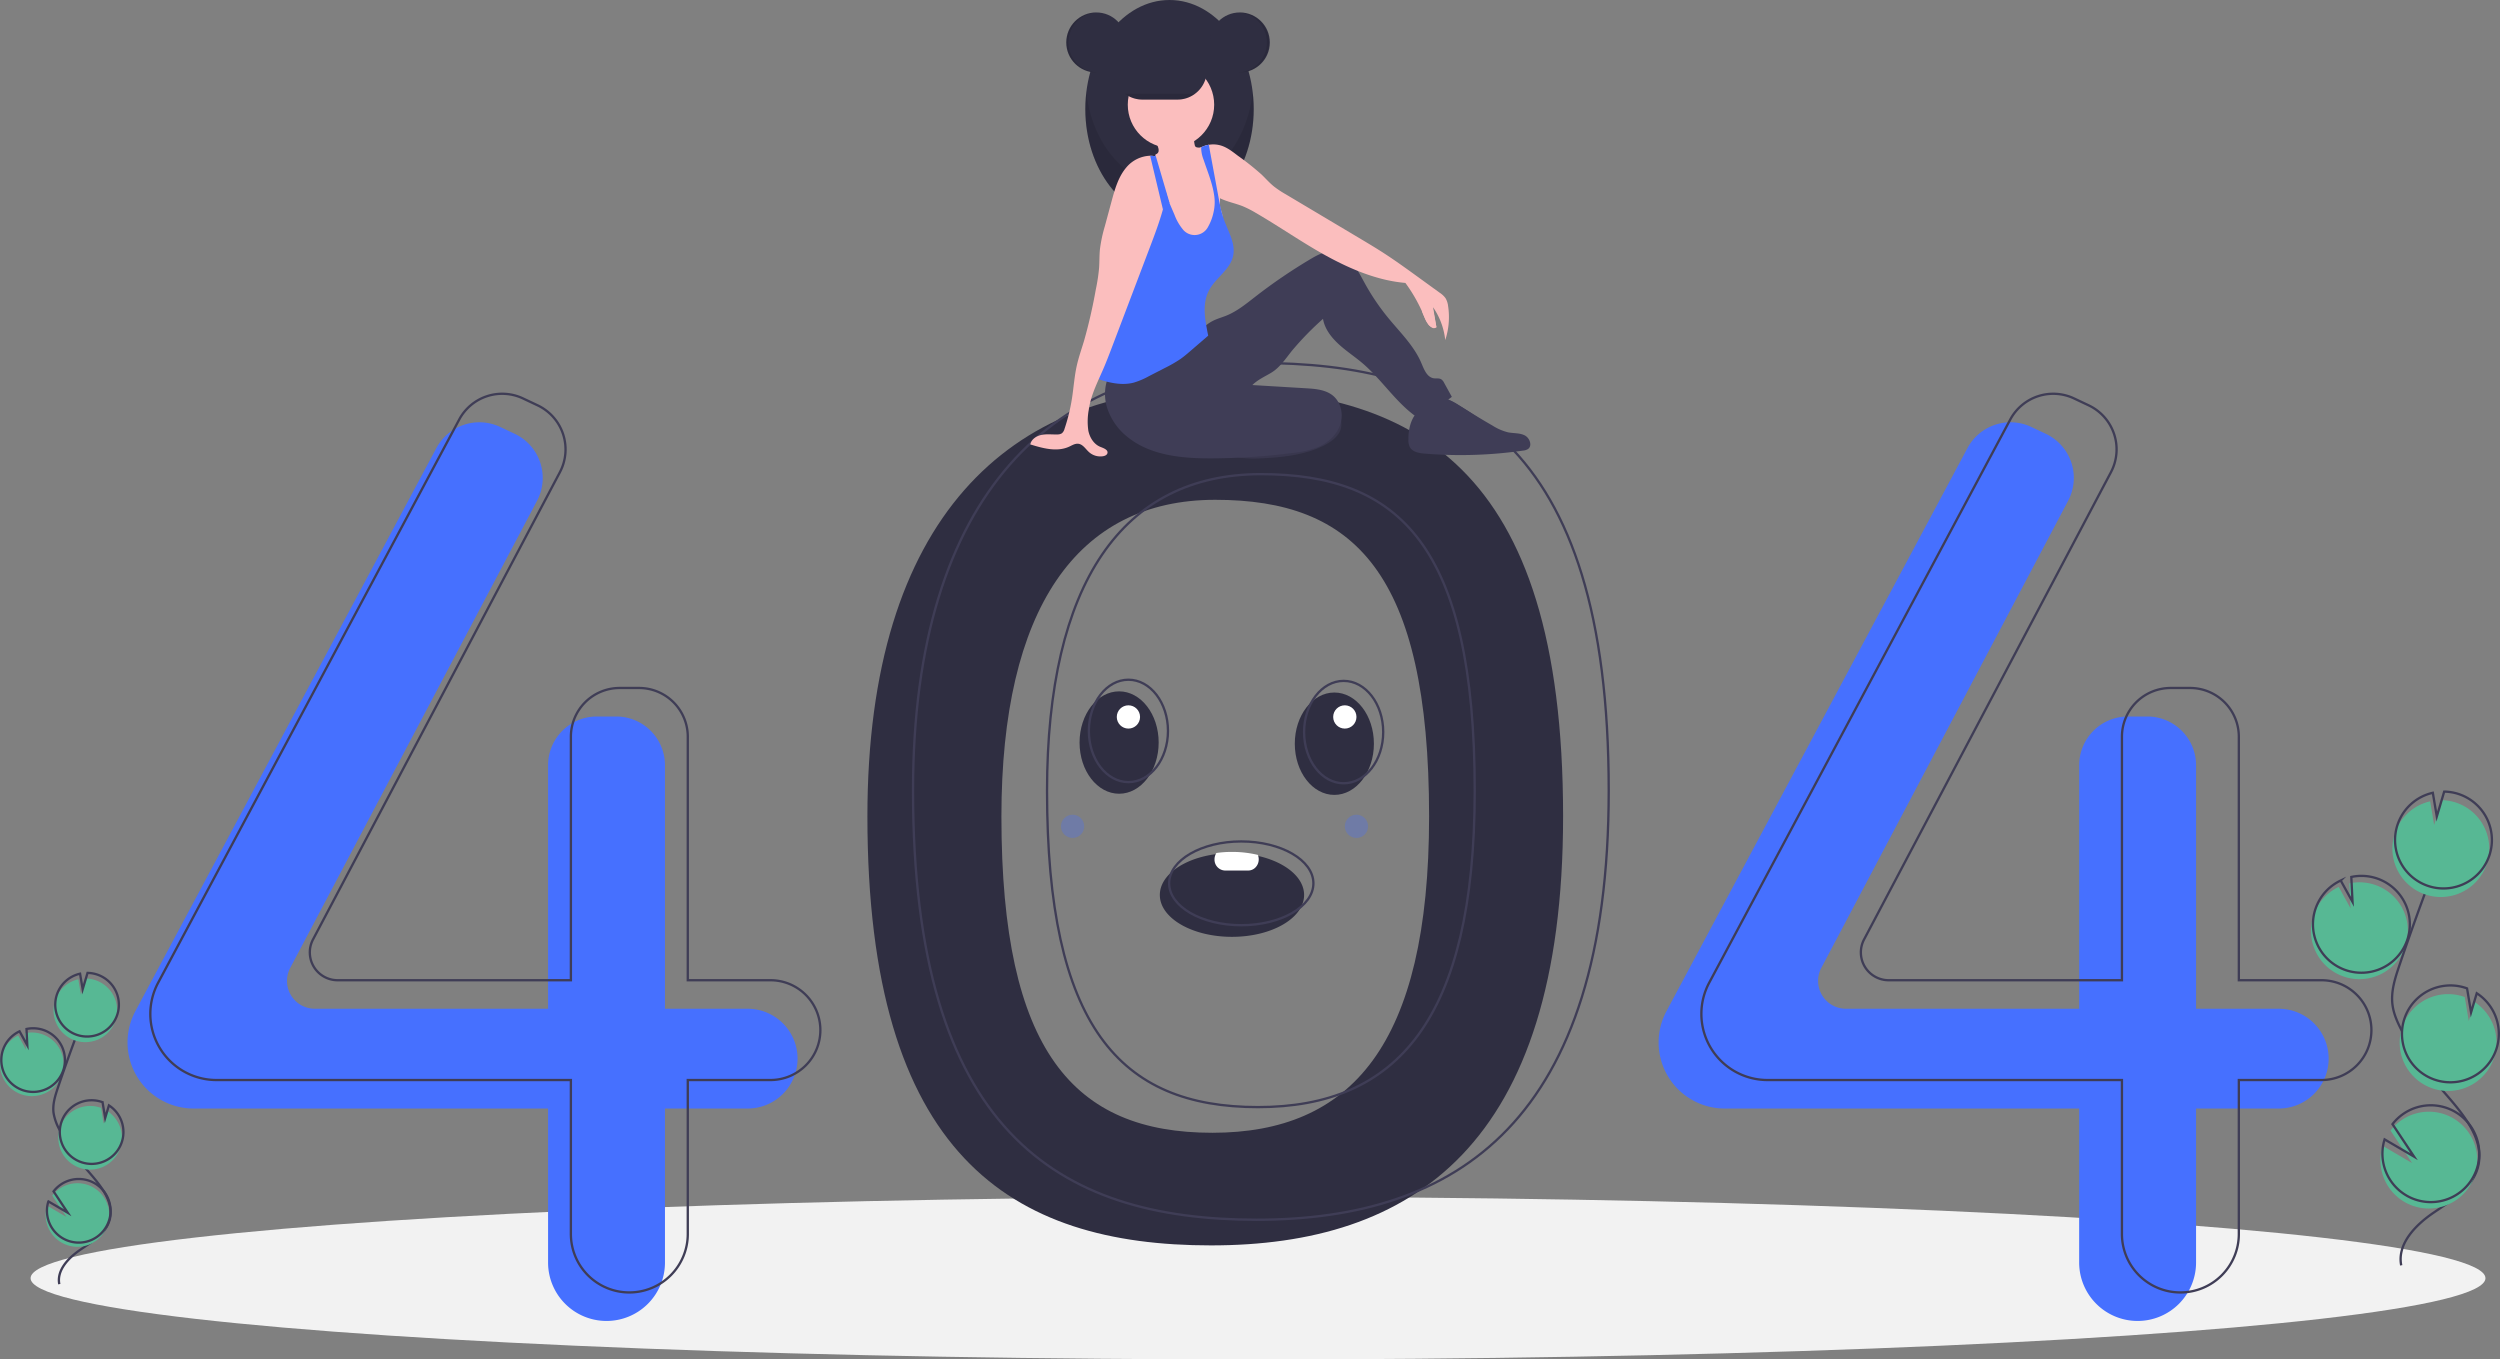 <svg id="fd59ce54-f850-4dfc-bc34-dd7d379d600e" data-name="Layer 1" xmlns="http://www.w3.org/2000/svg" width="1074.392" height="584.231" viewBox="0 0 1074.392 584.231"><rect x="0" y="0" width="1074.392" height="584.231" fill="#808080" stroke="none"/><title>page not found</title><ellipse cx="540.643" cy="549.309" rx="527.5" ry="34.922" fill="#f2f2f2"/><path d="M583.48,324.894c-85.944,0-147.651,55.139-147.651,183.798,0,145.813,61.707,184.411,147.651,184.411s151.327-42.274,151.327-184.411C734.807,356.753,669.424,324.894,583.48,324.894Zm.565,319.808c-59.527,0-90.626-34.923-90.626-135.916,0-89.112,32.372-136.105,91.899-136.105s91.899,30.868,91.899,136.105C677.217,607.234,643.572,644.703,584.045,644.703Z" transform="translate(-63.054 -157.885)" fill="#2f2e41"/><path d="M384.365,591.401H348.831V486.762A20.956,20.956,0,0,0,327.875,465.806h-8.326a20.956,20.956,0,0,0-20.956,20.956V591.401H198.363a11.963,11.963,0,0,1-10.578-17.552l106.082-200.78A20.956,20.956,0,0,0,284.287,344.33l-6.262-2.957a20.956,20.956,0,0,0-27.429,9.07L121.214,592.475a28.416,28.416,0,0,0-3.356,13.396v0a28.416,28.416,0,0,0,28.416,28.416H298.593v66.167a25.119,25.119,0,0,0,25.119,25.119h0a25.119,25.119,0,0,0,25.119-25.119V634.287h35.534a21.443,21.443,0,0,0,21.443-21.443v0A21.443,21.443,0,0,0,384.365,591.401Z" transform="translate(-63.054 -157.885)" fill="#4670ff"/><path d="M1042.362,591.401h-35.534V486.762A20.956,20.956,0,0,0,985.872,465.806h-8.326a20.956,20.956,0,0,0-20.956,20.956V591.401H856.359a11.963,11.963,0,0,1-10.578-17.552L951.864,373.069A20.956,20.956,0,0,0,942.284,344.33l-6.262-2.957a20.956,20.956,0,0,0-27.429,9.07L779.211,592.475a28.416,28.416,0,0,0-3.356,13.396v0a28.416,28.416,0,0,0,28.416,28.416H956.589v66.167a25.119,25.119,0,0,0,25.119,25.119h0a25.119,25.119,0,0,0,25.119-25.119V634.287h35.534a21.443,21.443,0,0,0,21.443-21.443v0A21.443,21.443,0,0,0,1042.362,591.401Z" transform="translate(-63.054 -157.885)" fill="#4670ff"/><path d="M394.168,579.148H358.634V474.509a20.956,20.956,0,0,0-20.956-20.956h-8.326a20.956,20.956,0,0,0-20.956,20.956V579.148H208.165a11.963,11.963,0,0,1-10.578-17.552L303.67,360.816a20.956,20.956,0,0,0-9.58-28.739l-6.262-2.957a20.956,20.956,0,0,0-27.429,9.07L131.017,580.222a28.416,28.416,0,0,0-3.356,13.396v0a28.416,28.416,0,0,0,28.416,28.416H308.395v66.167a25.119,25.119,0,0,0,25.119,25.119h0a25.119,25.119,0,0,0,25.119-25.119V622.034h35.534a21.443,21.443,0,0,0,21.443-21.443v0A21.443,21.443,0,0,0,394.168,579.148Z" transform="translate(-63.054 -157.885)" fill="none" stroke="#3f3d56" stroke-miterlimit="10"/><path d="M1060.742,579.148h-35.534V474.509a20.956,20.956,0,0,0-20.956-20.956H995.925a20.956,20.956,0,0,0-20.956,20.956V579.148H874.739a11.963,11.963,0,0,1-10.578-17.552L970.244,360.816a20.956,20.956,0,0,0-9.58-28.739l-6.262-2.957a20.956,20.956,0,0,0-27.429,9.07L797.59,580.222a28.416,28.416,0,0,0-3.356,13.396v0a28.416,28.416,0,0,0,28.416,28.416H974.969v66.167a25.119,25.119,0,0,0,25.119,25.119h0a25.119,25.119,0,0,0,25.119-25.119V622.034h35.534a21.443,21.443,0,0,0,21.443-21.443v0A21.443,21.443,0,0,0,1060.742,579.148Z" transform="translate(-63.054 -157.885)" fill="none" stroke="#3f3d56" stroke-miterlimit="10"/><path d="M603.085,313.866c-85.944,0-147.651,55.139-147.651,183.798,0,145.813,61.707,184.411,147.651,184.411s151.327-42.274,151.327-184.411C754.412,345.725,689.029,313.866,603.085,313.866Zm.565,319.808c-59.527,0-90.626-34.923-90.626-135.916,0-89.112,32.372-136.105,91.899-136.105s91.899,30.868,91.899,136.105C696.822,596.206,663.177,633.675,603.65,633.675Z" transform="translate(-63.054 -157.885)" fill="none" stroke="#3f3d56" stroke-miterlimit="10"/><circle cx="471.141" cy="18.25" r="12.901" fill="#2f2e41"/><ellipse cx="502.607" cy="46.885" rx="36.186" ry="46.885" fill="#2f2e41"/><path d="M565.661,237.494c-18.128,0-33.141-17.271-35.776-39.805a60.976,60.976,0,0,0-.41,7.08c0,25.894,16.201,46.885,36.186,46.885s36.186-20.991,36.186-46.885a60.976,60.976,0,0,0-.41-7.08C598.803,220.224,583.789,237.494,565.661,237.494Z" transform="translate(-63.054 -157.885)" opacity="0.1"/><path d="M639.296,342.073c-.777,3.193-4.128,5.751-7.839,7.538-7.802,3.757-17.425,4.878-26.76,5.254a45.176,45.176,0,0,1-7.144-.132,20.537,20.537,0,0,1-12.251-5.631,1.681,1.681,0,0,1,.044-2.844c4.969-5.459,13.262-8.806,21.616-11.216,6.334-1.827,17.381-6.561,24.29-5.922C637.944,329.739,640.277,338.041,639.296,342.073Z" transform="translate(-63.054 -157.885)" fill="#3f3d56"/><path d="M639.296,342.073c-.777,3.193-4.128,5.751-7.839,7.538-7.802,3.757-17.425,4.878-26.76,5.254a45.176,45.176,0,0,1-7.144-.132,20.537,20.537,0,0,1-12.251-5.631,1.681,1.681,0,0,1,.044-2.844c4.969-5.459,13.262-8.806,21.616-11.216,6.334-1.827,17.381-6.561,24.29-5.922C637.944,329.739,640.277,338.041,639.296,342.073Z" transform="translate(-63.054 -157.885)" opacity="0.1"/><path d="M540.098,318.206a19.77,19.77,0,0,0-1.199,15.075,26.339,26.339,0,0,0,8.829,12.497c10.095,8.092,23.988,9.205,36.925,9.093a284.649,284.649,0,0,0,33.905-2.324,40.538,40.538,0,0,0,11.001-2.554c4.222-1.827,7.933-5.178,9.436-9.526s.436-9.672-3.134-12.574c-3.137-2.55-7.463-2.9-11.498-3.143l-23.088-1.387c2.281-2.308,5.318-3.614,8.096-5.292,3.685-2.226,6.134-5.965,8.813-9.335a129.001,129.001,0,0,1,13.439-13.817c.751,4.31,3.478,7.85,6.687,10.824s6.908,5.368,10.244,8.2c8.079,6.858,13.896,16.167,22.392,22.5a43.829,43.829,0,0,0,16.049-8.012l-3.302-5.981a3.94,3.94,0,0,0-1.245-1.553c-.935-.575-2.14-.279-3.225-.441-2.901-.435-4.168-3.784-5.306-6.487-3.125-7.422-9.108-13.18-14.218-19.404a98.009,98.009,0,0,1-9.996-14.723c-1.717-3.102-3.288-6.331-5.617-9.003s-5.594-4.773-9.139-4.781c-3.132-.007-6.021,1.584-8.714,3.183a230.477,230.477,0,0,0-23.63,16.099c-3.944,3.062-7.863,6.296-12.489,8.174-1.947.79-4,1.331-5.869,2.292-3.273,1.684-5.757,4.534-8.431,7.064C566.277,311.892,553.219,317.738,540.098,318.206Z" transform="translate(-63.054 -157.885)" fill="#3f3d56"/><path d="M588.374,253.983a23.774,23.774,0,0,1-1.734,8.033,10.045,10.045,0,0,1-5.768,5.573,12.375,12.375,0,0,1-5.623.182,10.882,10.882,0,0,1-4.582-1.561c-2.165-1.488-3.244-4.144-3.637-6.743-.393-2.596-.217-5.249-.469-7.863a42.944,42.944,0,0,0-1.202-6.255c-.17-.683-.343-1.362-.513-2.042-.167-.68-.33-1.359-.481-2.039-.138-.639-.267-1.281-.378-1.926-.091-.544-.173-1.092-.233-1.643a18.423,18.423,0,0,0-.809-4.811,14.607,14.607,0,0,0-1.687-2.854c-.286-.409-.563-.818-.818-1.243a5.89,5.89,0,0,1-.972-3.748,3.286,3.286,0,0,1,.148-.601c.025-.076.053-.151.085-.223A1.802,1.802,0,0,0,560.932,223.07a3.433,3.433,0,0,0-.148-1.778,11.318,11.318,0,0,0-.96-2.288c-.264-.478-1.161-1.34-1.167-1.888-.013-1.101,2.14-1.989,3.011-2.423a16.796,16.796,0,0,1,8.597-1.743c1.904.129,3.968.714,5.019,2.31.944,1.438.818,3.301,1.221,4.972a1.471,1.471,0,0,0,.299.664,1.341,1.341,0,0,0,.739.34,4.549,4.549,0,0,0,1.416.057h.003a2.931,2.931,0,0,0,.371-.054,4.957,4.957,0,0,0,2.033-.878q.585-.156,1.18-.255a.251.251,0,0,0,.047-.009c1.576,4.975,1.781,10.308,3.071,15.374.639,2.52,1.554,5.009,1.683,7.602.009.113.013.23.016.346.019.834-.047,1.674-.013,2.505a6.981,6.981,0,0,0,.126,1.114,15.611,15.611,0,0,0,.525,1.743l.009.028c.06.183.116.368.164.554.035.135.066.267.091.403l.003.009A14.938,14.938,0,0,1,588.374,253.983Z" transform="translate(-63.054 -157.885)" fill="#fbbebe"/><circle cx="503.237" cy="44.997" r="18.565" fill="#fbbebe"/><path d="M684.157,304.033a30.445,30.445,0,0,0-5.236-14.103q.722,4.295,1.447,8.587a3.214,3.214,0,0,1-3.367-1.035,10.337,10.337,0,0,1-1.765-3.276,67.466,67.466,0,0,0-8.21-14.736c-11.819-.985-23.502-5.884-33.896-11.595-10.396-5.708-20.126-12.552-30.384-18.502a43.573,43.573,0,0,0-5.544-2.832c-3.21-1.287-6.812-1.954-9.855-3.468-.204-.101-.409-.208-.61-.318a12.578,12.578,0,0,1-1.945-1.306,10.344,10.344,0,0,1-.931-.856,20.351,20.351,0,0,1-3.559-5.953c-1.633-3.612-2.215-7.97-3.845-11.583a11.203,11.203,0,0,1,2.502-1.765h.003c.132-.069.264-.135.4-.198a11.94,11.94,0,0,1,2.004-.733q.585-.156,1.18-.255a.251.251,0,0,0,.047-.009,11.566,11.566,0,0,1,5.491.434c2.587.875,4.767,2.621,6.941,4.273a114.02,114.02,0,0,1,10.148,8.049c1.794,1.718,3.43,3.606,5.359,5.167a42.144,42.144,0,0,0,5.057,3.351q15.656,9.327,31.315,18.65c3.534,2.105,7.07,4.21,10.526,6.438,5.249,3.386,10.308,7.055,15.365,10.721q4.47,3.238,8.936,6.479a9.728,9.728,0,0,1,2.533,2.341,8.472,8.472,0,0,1,1.123,3.433A31.387,31.387,0,0,1,684.157,304.033Z" transform="translate(-63.054 -157.885)" fill="#fbbebe"/><path d="M592.977,267.944c-1.252,5.617-6.929,9.012-9.896,13.946-3.688,6.123-2.184,13.241-.799,20.255q-3.795,3.271-7.593,6.542c-1.397,1.199-2.794,2.404-4.298,3.464a57.351,57.351,0,0,1-6.86,3.94q-3.361,1.728-6.721,3.458a32.128,32.128,0,0,1-6.58,2.788c-4.415,1.133-9.103.34-13.471-.972a6.088,6.088,0,0,1-1.473-.601,2.394,2.394,0,0,1-.699-.632,3.911,3.911,0,0,1-.444-2.539c.444-7.351,2.24-14.547,4.031-21.69a85.26,85.26,0,0,1,3.848-12.577,85.077,85.077,0,0,1,5.415-10.151,68.368,68.368,0,0,1,7.929-11.514,18.479,18.479,0,0,0,3.675-4.739c1.117-2.549.686-5.472.913-8.247a17.148,17.148,0,0,1,1.633-6.007v-.003a17.093,17.093,0,0,1,1.743-2.882q.458,1.067.916,2.13.302.699.598,1.394.387.897.768,1.787,1.1,2.558,2.196,5.113a21.59,21.59,0,0,0,3.335,5.944,6.499,6.499,0,0,0,11.123-.853,21.261,21.261,0,0,0,2.272-6.013,19.215,19.215,0,0,0,.252-7.835c-.758-5.009-2.889-10.126-4.437-14.78a14.945,14.945,0,0,1-1.079-4.871,3.351,3.351,0,0,1,.057-.56c.009-.047.019-.098.028-.145a11.94,11.94,0,0,1,2.004-.733q.585-.156,1.18-.255,2.044,11.064,4.094,22.127c.032.173.066.346.098.522.195,1.057.393,2.115.614,3.169.198.957.412,1.91.651,2.857l.009.028c.082.321.167.639.255.957l.003.009c.242.868.513,1.731.818,2.58C590.938,257.475,594.164,262.629,592.977,267.944Z" transform="translate(-63.054 -157.885)" fill="#4670ff"/><path d="M668.321,346.877a6.583,6.583,0,0,0,.61,3.143c1.162,2.124,3.95,2.606,6.362,2.805a188.377,188.377,0,0,0,42.266-1.288,4.886,4.886,0,0,0,2.151-.668c1.99-1.395.763-4.795-1.41-5.884s-4.751-.826-7.135-1.297a22.479,22.479,0,0,1-6.678-2.896q-7.252-4.167-14.293-8.688c-2.795-1.795-6.093-3.71-9.24-2.646C672.43,332.343,668.265,337.681,668.321,346.877Z" transform="translate(-63.054 -157.885)" fill="#3f3d56"/><path d="M564.437,240.874v.003c-.022.132-.044.261-.072.39-.035.214-.076.431-.116.645-.39,1.998-.868,3.987-1.419,5.963-1.51,5.459-3.534,10.831-5.541,16.123q-8.081,21.287-16.164,42.577c-1.359,3.575-2.716,7.152-4.261,10.654-.516,1.167-1.048,2.344-1.576,3.534-1.894,4.257-3.713,8.653-4.317,13.184a27.45,27.45,0,0,0-.192,9.04c.604,2.97,2.407,5.872,5.23,6.97,1.378.538,3.351,1.259,2.974,2.69-.204.787-1.098,1.171-1.901,1.303a7.312,7.312,0,0,1-5.966-1.718c-1.507-1.337-2.665-3.417-4.67-3.641-1.388-.151-2.665.68-3.936,1.262-5.186,2.369-11.227.711-16.674-.972.428-2.206,2.643-3.66,4.843-4.1,2.199-.444,4.474-.129,6.718-.189a3.51,3.51,0,0,0,2.042-.525,3.705,3.705,0,0,0,1.101-1.882,78.964,78.964,0,0,0,3.213-13.147c.724-4.666,1.026-9.405,2.058-14.015.802-3.597,2.042-7.08,3.106-10.61a224.682,224.682,0,0,0,5.06-22.077,78.02,78.02,0,0,0,1.425-9.368c.179-2.612.094-5.236.346-7.838a60.888,60.888,0,0,1,2.111-9.997q1.444-5.348,2.885-10.689c1.425-5.271,2.955-10.746,6.567-14.843a13.962,13.962,0,0,1,10.028-4.789,9.882,9.882,0,0,1,2.13.23c.116.028.233.057.349.088a8.634,8.634,0,0,1,2.174.9c1.114-.708,1.68-.459,2.42.632a6.973,6.973,0,0,1,.881,3.795A52.424,52.424,0,0,1,564.437,240.874Z" transform="translate(-63.054 -157.885)" fill="#fbbebe"/><path d="M565.661,245.046l-.047.047-.255.255-2.53,2.527-1.24-5.208-4.251-17.854a9.882,9.882,0,0,1,2.13.23,3.286,3.286,0,0,1,.148-.601l.201.689,1.441,4.902,2.728,9.308.45,1.532v.003Z" transform="translate(-63.054 -157.885)" fill="#4670ff"/><path d="M581.715,188.087a12.582,12.582,0,0,1-3.7,8.896,12.314,12.314,0,0,1-1.36,1.176,12.528,12.528,0,0,1-7.536,2.524H554.023a12.59,12.59,0,0,1,0-25.18h15.096A12.629,12.629,0,0,1,581.715,188.087Z" transform="translate(-63.054 -157.885)" fill="#2f2e41"/><circle cx="532.815" cy="18.25" r="12.901" fill="#2f2e41"/><path d="M595.554,163.234c-.158,0-.315.006-.472.012a12.898,12.898,0,0,1,0,25.778c.157.006.314.012.472.012a12.901,12.901,0,1,0,0-25.802Z" transform="translate(-63.054 -157.885)" opacity="0.1"/><path d="M534.195,163.234c.158,0,.315.006.472.012a12.898,12.898,0,0,0,0,25.778c-.157.006-.314.012-.472.012a12.901,12.901,0,0,1,0-25.802Z" transform="translate(-63.054 -157.885)" opacity="0.1"/><path d="M576.655,198.159a12.528,12.528,0,0,1-7.536,2.524H554.023a12.528,12.528,0,0,1-7.536-2.524Z" transform="translate(-63.054 -157.885)" opacity="0.1"/><path d="M674.14,291.64s3.252,9.372,6.229,6.876L677.996,286.267Z" transform="translate(-63.054 -157.885)" fill="#fbbebe"/><path d="M1069.918,577.434a20.813,20.813,0,1,0,2.772-39.915l.521,10.712-5.068-9.18a20.734,20.734,0,0,0-10.684,11.723,20.408,20.408,0,0,0-1.197,5.63A20.809,20.809,0,0,0,1069.918,577.434Z" transform="translate(-63.054 -157.885)" fill="#57b894"/><path d="M1094.995,701.678c-1.789-9.11,5.963-17.187,13.621-22.437s16.605-10.408,19.218-19.317c3.755-12.804-7.43-24.53-16.136-34.642a125.3,125.3,0,0,1-16.524-24.557c-1.811-3.533-3.476-7.225-3.952-11.166-.686-5.675,1.137-11.323,2.974-16.737q9.179-27.052,19.628-53.65" transform="translate(-63.054 -157.885)" fill="none" stroke="#3f3d56" stroke-miterlimit="10"/><path d="M1070.775,574.676a20.813,20.813,0,1,0,2.772-39.915l.521,10.712-5.068-9.18a20.734,20.734,0,0,0-10.684,11.723,20.408,20.408,0,0,0-1.197,5.63A20.809,20.809,0,0,0,1070.775,574.676Z" transform="translate(-63.054 -157.885)" fill="none" stroke="#3f3d56" stroke-miterlimit="10"/><path d="M1092.451,515.473a20.788,20.788,0,0,1,14.98-13.198l1.714,10.184,3.177-10.696a20.81,20.81,0,1,1-19.871,13.71Z" transform="translate(-63.054 -157.885)" fill="#57b894"/><path d="M1093.594,511.795a20.788,20.788,0,0,1,14.98-13.198l1.714,10.184,3.177-10.696a20.81,20.81,0,1,1-19.871,13.71Z" transform="translate(-63.054 -157.885)" fill="none" stroke="#3f3d56" stroke-miterlimit="10"/><path d="M1108.045,625.489a20.81,20.81,0,0,0,18.419-37.023l-2.441,8.219-1.731-10.304a.362.362,0,0,0-.053-.02,20.811,20.811,0,1,0-14.194,39.127Z" transform="translate(-63.054 -157.885)" fill="#57b894"/><path d="M1109.035,621.764a20.81,20.81,0,0,0,18.419-37.023l-2.441,8.219-1.731-10.304a.362.362,0,0,0-.053-.02,20.811,20.811,0,1,0-14.194,39.127Z" transform="translate(-63.054 -157.885)" fill="none" stroke="#3f3d56" stroke-miterlimit="10"/><path d="M1086.378,660.051a20.801,20.801,0,1,0,4.011-16.297l9.273,13.957-12.67-7.408A20.616,20.616,0,0,0,1086.378,660.051Z" transform="translate(-63.054 -157.885)" fill="#57b894"/><path d="M1087.235,657.294a20.801,20.801,0,1,0,4.011-16.297l9.273,13.957-12.67-7.408A20.616,20.616,0,0,0,1087.235,657.294Z" transform="translate(-63.054 -157.885)" fill="none" stroke="#3f3d56" stroke-miterlimit="10"/><path d="M72.061,628.133a13.674,13.674,0,1,0,1.821-26.225l.342,7.038-3.33-6.032a13.623,13.623,0,0,0-7.019,7.702,13.409,13.409,0,0,0-.787,3.699A13.672,13.672,0,0,0,72.061,628.133Z" transform="translate(-63.054 -157.885)" fill="#57b894"/><path d="M88.538,709.763c-1.175-5.986,3.918-11.292,8.949-14.741s10.91-6.838,12.626-12.692c2.467-8.412-4.882-16.117-10.601-22.76A82.324,82.324,0,0,1,88.656,643.436a22.21,22.21,0,0,1-2.597-7.336c-.451-3.729.747-7.439,1.954-10.996q6.031-17.773,12.896-35.249" transform="translate(-63.054 -157.885)" fill="none" stroke="#3f3d56" stroke-miterlimit="10"/><path d="M72.625,626.321a13.674,13.674,0,1,0,1.821-26.225l.342,7.038L71.458,601.103a13.623,13.623,0,0,0-7.019,7.702,13.409,13.409,0,0,0-.787,3.699A13.672,13.672,0,0,0,72.625,626.321Z" transform="translate(-63.054 -157.885)" fill="none" stroke="#3f3d56" stroke-miterlimit="10"/><path d="M86.866,587.423a13.658,13.658,0,0,1,9.842-8.671l1.126,6.691,2.087-7.027a13.673,13.673,0,1,1-13.055,9.007Z" transform="translate(-63.054 -157.885)" fill="#57b894"/><path d="M87.617,585.007a13.658,13.658,0,0,1,9.842-8.671l1.126,6.691L100.673,576a13.673,13.673,0,1,1-13.055,9.007Z" transform="translate(-63.054 -157.885)" fill="none" stroke="#3f3d56" stroke-miterlimit="10"/><path d="M97.112,659.706a13.673,13.673,0,0,0,12.102-24.325l-1.604,5.4-1.137-6.77a.238.238,0,0,0-.035-.013,13.673,13.673,0,1,0-9.326,25.707Z" transform="translate(-63.054 -157.885)" fill="#57b894"/><path d="M97.762,657.259a13.673,13.673,0,0,0,12.102-24.325l-1.604,5.4-1.137-6.77a.238.238,0,0,0-.035-.013,13.673,13.673,0,1,0-9.326,25.707Z" transform="translate(-63.054 -157.885)" fill="none" stroke="#3f3d56" stroke-miterlimit="10"/><path d="M82.876,682.414a13.667,13.667,0,1,0,2.635-10.708l6.092,9.17-8.324-4.867A13.545,13.545,0,0,0,82.876,682.414Z" transform="translate(-63.054 -157.885)" fill="#57b894"/><path d="M83.439,680.602a13.667,13.667,0,1,0,2.635-10.708l6.092,9.17-8.324-4.867A13.545,13.545,0,0,0,83.439,680.602Z" transform="translate(-63.054 -157.885)" fill="none" stroke="#3f3d56" stroke-miterlimit="10"/><ellipse cx="480.946" cy="319.115" rx="17" ry="22" fill="#2f2e41"/><ellipse cx="573.446" cy="319.615" rx="17" ry="22" fill="#2f2e41"/><path d="M623.5,542.5c0,9.94-13.88,18-31,18s-31-8.06-31-18c0-8.61,10.41-15.81,24.32-17.57a50.104,50.104,0,0,1,6.68-.43,50.699,50.699,0,0,1,11.13,1.2C615.25,528.29,623.5,534.84,623.5,542.5Z" transform="translate(-63.054 -157.885)" fill="#2f2e41"/><ellipse cx="484.946" cy="314.115" rx="17" ry="22" fill="none" stroke="#3f3d56" stroke-miterlimit="10"/><ellipse cx="577.446" cy="314.615" rx="17" ry="22" fill="none" stroke="#3f3d56" stroke-miterlimit="10"/><ellipse cx="533.446" cy="379.615" rx="31" ry="18" fill="none" stroke="#3f3d56" stroke-miterlimit="10"/><path d="M604,527.2a4.937,4.937,0,0,1-1.32,3.392A4.339,4.339,0,0,1,599.5,532h-10a4.664,4.664,0,0,1-4.5-4.8,4.905,4.905,0,0,1,.82-2.741A47.02,47.02,0,0,1,592.5,524a47.665,47.665,0,0,1,11.13,1.28A5.067,5.067,0,0,1,604,527.2Z" transform="translate(-63.054 -157.885)" fill="#fff"/><circle cx="484.946" cy="308.115" r="5" fill="#fff"/><circle cx="577.946" cy="308.115" r="5" fill="#fff"/><circle cx="582.946" cy="355.115" r="5" fill="#4670ff" opacity="0.3"/><circle cx="460.946" cy="355.115" r="5" fill="#4670ff" opacity="0.3"/></svg>